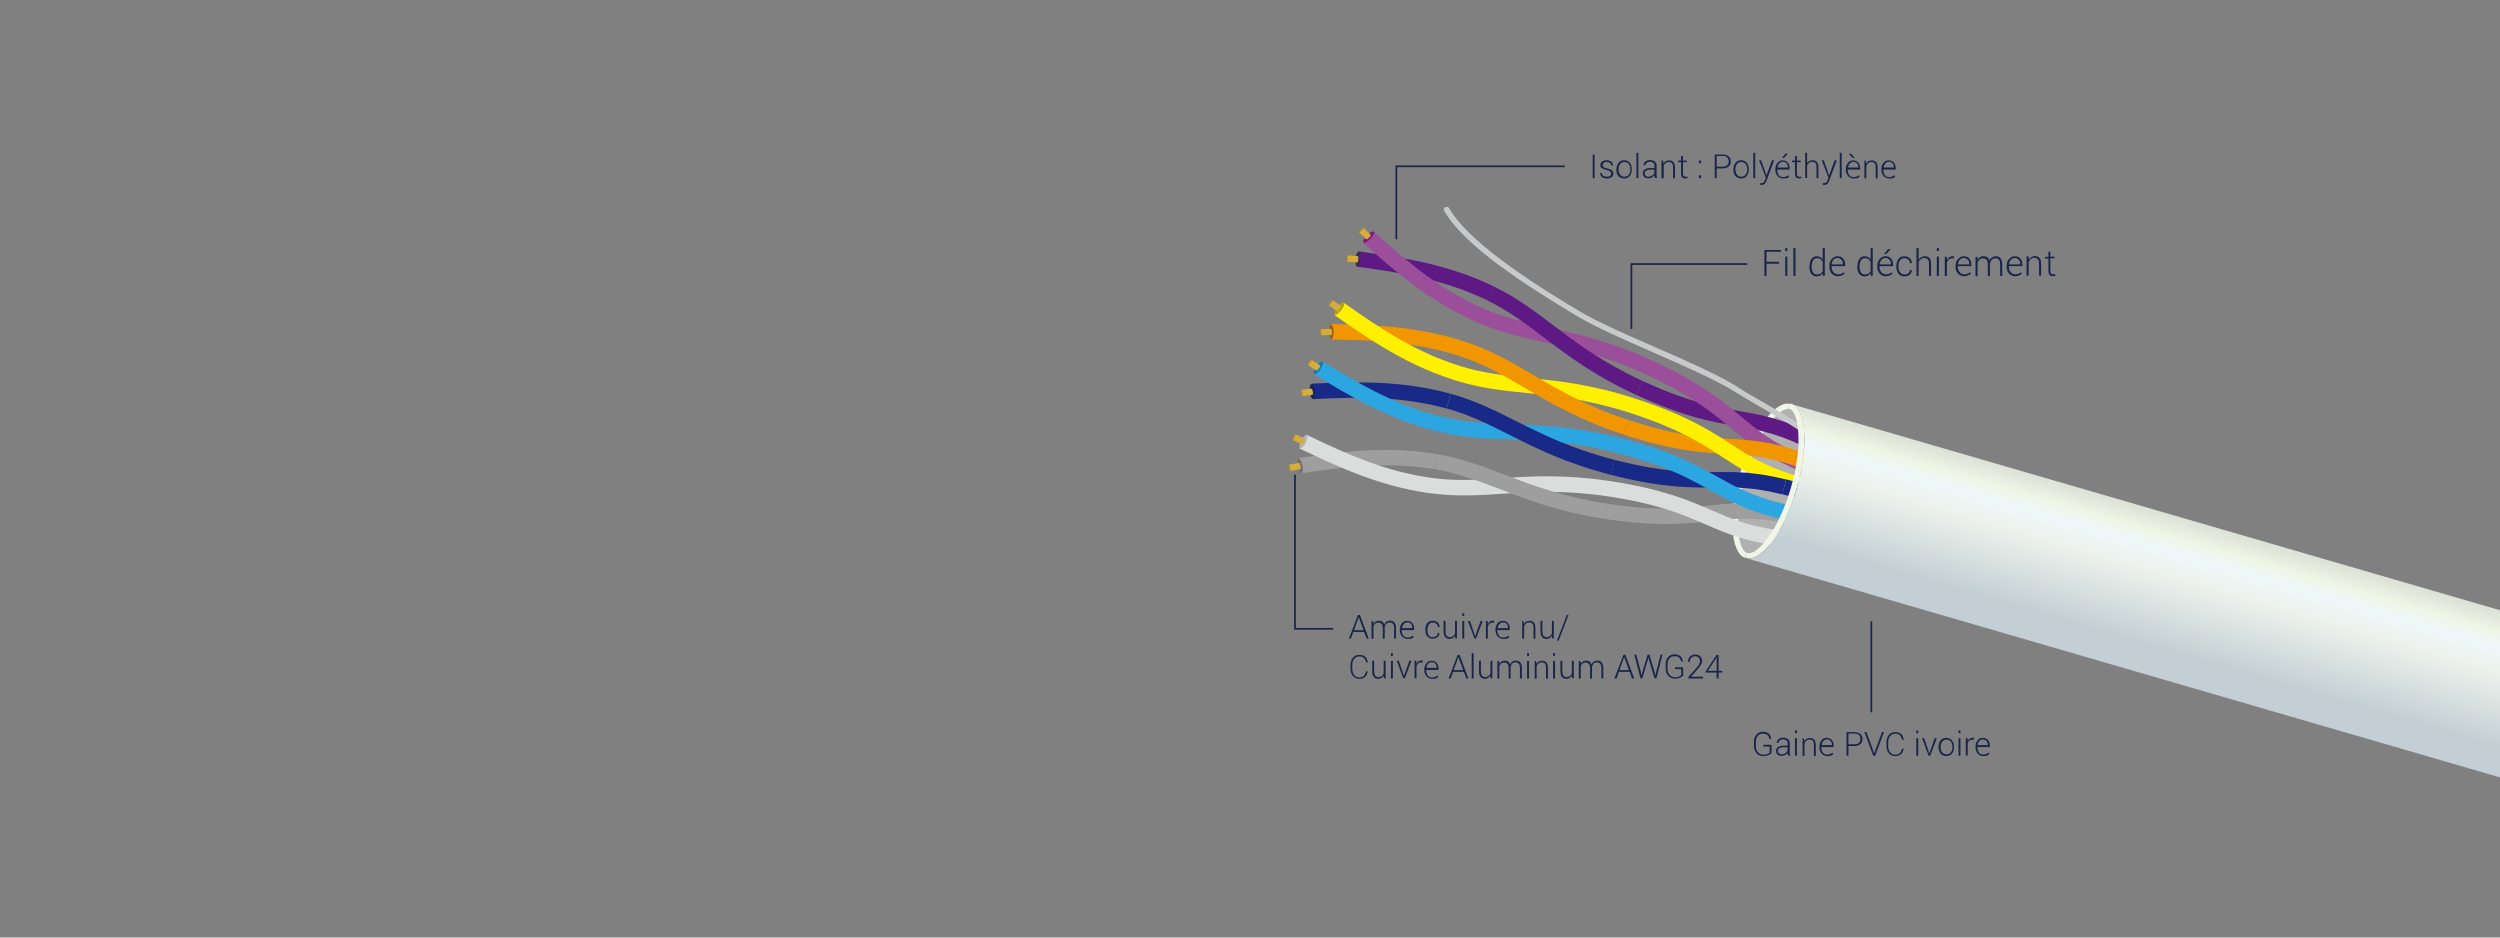 <?xml version="1.0" encoding="utf-8"?>
<!-- Generator: Adobe Illustrator 21.0.0, SVG Export Plug-In . SVG Version: 6.00 Build 0)  -->
<svg version="1.1" id="图层_1" xmlns="http://www.w3.org/2000/svg" xmlns:xlink="http://www.w3.org/1999/xlink" x="0px" y="0px"
	 viewBox="0 0 1440 540" style="enable-background:new 0 0 1440 540;" xml:space="preserve">
<rect x="0" y="0" width="1440" height="540" fill="#808080" stroke="none"/>
<style type="text/css">
	.st0{fill:none;stroke:#18244A;stroke-miterlimit:10;}
	.st1{enable-background:new    ;}
	.st2{fill:#18244A;}
	.st3{fill:#B0B0B1;}
	.st4{fill:#EFF6E6;}
	.st5{fill:#5F1985;}
	.st6{fill:url(#SVGID_1_);}
	.st7{fill:#7B1C75;}
	.st8{fill:#382A54;}
	.st9{fill:#D6AD3C;}
	.st10{fill:#CA9A0C;}
	.st11{fill:#F29600;}
	.st12{fill:#FFF000;}
	.st13{fill:#B0A117;}
	.st14{fill:#976024;}
	.st15{fill:#9E9E9F;}
	.st16{fill:#DBDCDC;}
	.st17{fill:#B4B4B5;}
	.st18{fill:#717071;}
	.st19{fill:#182987;}
	.st20{fill:#2CA6E0;}
	.st21{fill:#137EAB;}
	.st22{fill:#19254A;}
	.st23{fill:#C8C9CA;}
	.st24{fill:url(#SVGID_2_);}
	.st25{fill:none;}
</style>
<title>未标题-1</title>
<line class="st0" x1="1077.9" y1="357.9" x2="1077.9" y2="410.3"/>
<polyline class="st0" points="1006.4,152.1 939.7,152.1 939.7,189.5 "/>
<polyline class="st0" points="767.9,362.2 745.9,362.2 745.9,273.4 "/>
<polyline class="st0" points="901.3,95.8 804.3,95.8 804.3,137.8 "/>
<g class="st1">
	<path class="st2" d="M1020.4,433.7c-0.3,0.4-0.9,0.9-1.7,1.2c-0.8,0.4-1.8,0.6-3,0.6c-1.6,0-2.9-0.5-3.9-1.6
		c-1-1.1-1.5-2.5-1.5-4.2v-2.5c0-1.7,0.5-3.1,1.4-4.1s2.2-1.6,3.7-1.6c1.5,0,2.6,0.4,3.4,1.1c0.8,0.7,1.3,1.7,1.4,2.9l0,0.1h-1
		c-0.2-0.9-0.5-1.6-1.1-2.2c-0.6-0.6-1.5-0.8-2.7-0.8c-1.2,0-2.2,0.4-2.9,1.3c-0.7,0.9-1.1,2-1.1,3.4v2.5c0,1.4,0.4,2.6,1.2,3.5
		s1.8,1.4,3.1,1.4c0.9,0,1.7-0.1,2.3-0.4c0.6-0.3,1.1-0.5,1.3-0.8v-3.5h-3.6v-1h4.7V433.7z"/>
	<path class="st2" d="M1029.9,435.3c-0.1-0.3-0.1-0.6-0.2-0.9s0-0.5,0-0.8c-0.4,0.5-0.9,1-1.5,1.3c-0.6,0.3-1.3,0.5-2.1,0.5
		c-1,0-1.7-0.3-2.3-0.8c-0.5-0.5-0.8-1.2-0.8-2.1c0-0.9,0.4-1.7,1.2-2.2s1.9-0.8,3.3-0.8h2.2v-1.3c0-0.7-0.2-1.3-0.7-1.7
		c-0.5-0.4-1.1-0.6-1.9-0.6c-0.8,0-1.4,0.2-1.9,0.6c-0.5,0.4-0.8,0.9-0.8,1.4l-1,0l0-0.1c0-0.8,0.3-1.4,1-2s1.6-0.9,2.8-0.9
		c1.1,0,2,0.3,2.7,0.9s1,1.4,1,2.4v5c0,0.4,0,0.7,0.1,1c0,0.3,0.1,0.7,0.2,1H1029.9z M1026.2,434.5c0.8,0,1.5-0.2,2.1-0.6
		c0.6-0.4,1.1-0.9,1.3-1.4v-2.1h-2.3c-1,0-1.8,0.2-2.4,0.6c-0.6,0.4-0.9,1-0.9,1.6c0,0.5,0.2,1,0.6,1.3S1025.5,434.5,1026.2,434.5z"
		/>
	<path class="st2" d="M1035,422.3h-1.1v-1.6h1.1V422.3z M1035,435.3h-1.1v-10.1h1.1V435.3z"/>
	<path class="st2" d="M1039.1,425.2l0.1,1.8c0.3-0.6,0.8-1.1,1.3-1.4c0.6-0.3,1.2-0.5,2-0.5c1.1,0,1.9,0.3,2.5,1
		c0.6,0.7,0.9,1.7,0.9,3.1v6.2h-1.1v-6.2c0-1.2-0.2-2-0.6-2.5s-1-0.7-1.8-0.7c-0.8,0-1.4,0.2-1.9,0.6c-0.5,0.4-0.9,1-1.1,1.7v7.1
		h-1.1v-10.1H1039.1z"/>
	<path class="st2" d="M1052.5,435.5c-1.3,0-2.3-0.5-3.2-1.4c-0.8-0.9-1.3-2.1-1.3-3.5V430c0-1.4,0.4-2.6,1.2-3.6
		c0.8-1,1.8-1.4,3-1.4c1.2,0,2.2,0.4,2.9,1.2c0.7,0.8,1.1,1.8,1.1,3.1v1h-7.1v0.3c0,1.1,0.3,2.1,0.9,2.9c0.6,0.8,1.4,1.1,2.4,1.1
		c0.7,0,1.3-0.1,1.8-0.3c0.5-0.2,0.9-0.5,1.3-0.8l0.5,0.8c-0.4,0.4-0.9,0.7-1.4,1C1054,435.4,1053.3,435.5,1052.5,435.5z
		 M1052.4,425.9c-0.8,0-1.5,0.3-2.1,0.9c-0.6,0.6-0.9,1.4-1,2.4l0,0h5.9V429c0-0.9-0.3-1.6-0.8-2.2
		C1054,426.2,1053.3,425.9,1052.4,425.9z"/>
	<path class="st2" d="M1064.7,429.6v5.7h-1.1v-13.6h4.7c1.4,0,2.5,0.4,3.3,1.1c0.8,0.7,1.2,1.7,1.2,2.9c0,1.2-0.4,2.2-1.2,2.9
		c-0.8,0.7-1.9,1.1-3.3,1.1H1064.7z M1064.7,428.7h3.6c1.1,0,2-0.3,2.5-0.9c0.6-0.6,0.8-1.3,0.8-2.2c0-0.9-0.3-1.6-0.8-2.2
		s-1.4-0.9-2.5-0.9h-3.6V428.7z"/>
</g>
<g class="st1">
	<path class="st2" d="M1079.2,433l0.3,0.9h0.1l0.3-0.9l4.1-11.3h1.2l-5.1,13.6h-1.1l-5.1-13.6h1.2L1079.2,433z"/>
</g>
<g class="st1">
	<path class="st2" d="M1096.5,431L1096.5,431c-0.1,1.4-0.6,2.5-1.4,3.3c-0.9,0.8-2,1.2-3.4,1.2c-1.5,0-2.7-0.5-3.7-1.6
		s-1.4-2.5-1.4-4.2v-2.2c0-1.7,0.5-3.1,1.4-4.2c0.9-1.1,2.1-1.6,3.7-1.6c1.4,0,2.6,0.4,3.4,1.1c0.8,0.8,1.3,1.8,1.4,3.2l0,0.1h-1
		c-0.1-1.1-0.5-2-1.2-2.6c-0.6-0.6-1.5-0.9-2.7-0.9c-1.2,0-2.1,0.5-2.9,1.4c-0.7,0.9-1.1,2.1-1.1,3.5v2.2c0,1.5,0.4,2.6,1.1,3.6
		c0.7,0.9,1.7,1.4,2.9,1.4c1.1,0,2-0.3,2.7-0.9c0.6-0.6,1-1.5,1.2-2.6H1096.5z"/>
	<path class="st2" d="M1104.9,422.3h-1.1v-1.6h1.1V422.3z M1104.9,435.3h-1.1v-10.1h1.1V435.3z"/>
</g>
<g class="st1">
	<path class="st2" d="M1110.9,432.8l0.3,1.2h0.1l0.4-1.2l2.7-7.6h1.2l-3.8,10.1h-0.9l-3.8-10.1h1.2L1110.9,432.8z"/>
</g>
<g class="st1">
	<path class="st2" d="M1116.6,430.1c0-1.5,0.4-2.7,1.2-3.7c0.8-1,1.9-1.4,3.2-1.4c1.4,0,2.4,0.5,3.3,1.4c0.8,1,1.2,2.2,1.2,3.7v0.3
		c0,1.5-0.4,2.7-1.2,3.7c-0.8,1-1.9,1.4-3.2,1.4c-1.4,0-2.4-0.5-3.3-1.4c-0.8-0.9-1.2-2.2-1.2-3.7V430.1z M1117.8,430.4
		c0,1.2,0.3,2.2,0.9,2.9c0.6,0.8,1.4,1.2,2.5,1.2c1,0,1.9-0.4,2.5-1.2c0.6-0.8,0.9-1.8,0.9-2.9v-0.3c0-1.2-0.3-2.1-0.9-2.9
		c-0.6-0.8-1.4-1.2-2.5-1.2c-1,0-1.9,0.4-2.5,1.2c-0.6,0.8-0.9,1.8-0.9,2.9V430.4z"/>
	<path class="st2" d="M1129.2,422.3h-1.1v-1.6h1.1V422.3z M1129.2,435.3h-1.1v-10.1h1.1V435.3z"/>
</g>
<g class="st1">
	<path class="st2" d="M1136.9,426.1l-0.8-0.1c-0.7,0-1.3,0.2-1.7,0.6c-0.5,0.4-0.8,0.9-1,1.6v7h-1.1v-10.1h1l0.1,1.7v0.1
		c0.3-0.6,0.7-1.1,1.2-1.5c0.5-0.3,1.1-0.5,1.8-0.5c0.1,0,0.3,0,0.4,0c0.1,0,0.2,0,0.3,0.1L1136.9,426.1z"/>
</g>
<g class="st1">
	<path class="st2" d="M1142.4,435.5c-1.3,0-2.3-0.5-3.2-1.4c-0.8-0.9-1.3-2.1-1.3-3.5V430c0-1.4,0.4-2.6,1.2-3.6
		c0.8-1,1.8-1.4,3-1.4c1.2,0,2.2,0.4,2.9,1.2c0.7,0.8,1.1,1.8,1.1,3.1v1h-7.1v0.3c0,1.1,0.3,2.1,0.9,2.9c0.6,0.8,1.4,1.1,2.4,1.1
		c0.7,0,1.3-0.1,1.8-0.3c0.5-0.2,0.9-0.5,1.3-0.8l0.5,0.8c-0.4,0.4-0.9,0.7-1.4,1C1143.9,435.4,1143.2,435.5,1142.4,435.5z
		 M1142.2,425.9c-0.8,0-1.5,0.3-2.1,0.9c-0.6,0.6-0.9,1.4-1,2.4l0,0h5.9V429c0-0.9-0.3-1.6-0.8-2.2S1143.1,425.9,1142.2,425.9z"/>
</g>
<g class="st1">
	<path class="st2" d="M785.7,364h-6.2l-1.4,3.8H777l5.2-13.6h1.1l5.1,13.6h-1.2L785.7,364z M779.9,363h5.5l-2.7-7.4h-0.1L779.9,363z
		"/>
	<path class="st2" d="M791,357.7l0.1,1.7c0.3-0.6,0.8-1,1.3-1.4c0.5-0.3,1.2-0.5,1.9-0.5c0.8,0,1.4,0.2,1.9,0.6
		c0.5,0.4,0.9,0.9,1.1,1.7c0.3-0.7,0.7-1.3,1.3-1.7c0.6-0.4,1.2-0.6,2.1-0.6c1.1,0,1.9,0.4,2.5,1.1c0.6,0.7,0.9,1.8,0.9,3.3v5.9H803
		v-5.9c0-1.2-0.2-2.1-0.7-2.6c-0.4-0.5-1.1-0.8-1.8-0.8c-0.9,0-1.5,0.3-2,0.8c-0.5,0.5-0.8,1.2-0.9,2.1c0,0,0,0.1,0,0.2
		c0,0.1,0,0.1,0,0.2v6.1h-1.1v-5.9c0-1.2-0.2-2.1-0.7-2.6s-1.1-0.8-1.8-0.8c-0.8,0-1.4,0.2-1.9,0.6s-0.8,0.9-1,1.6v7.1H790v-10.1
		H791z"/>
	<path class="st2" d="M810.8,368c-1.3,0-2.3-0.5-3.2-1.4c-0.8-0.9-1.3-2.1-1.3-3.5v-0.5c0-1.4,0.4-2.6,1.2-3.6c0.8-1,1.8-1.4,3-1.4
		c1.2,0,2.2,0.4,2.9,1.2c0.7,0.8,1.1,1.8,1.1,3.1v1h-7.1v0.3c0,1.1,0.3,2.1,0.9,2.9c0.6,0.8,1.4,1.1,2.4,1.1c0.7,0,1.3-0.1,1.8-0.3
		c0.5-0.2,0.9-0.5,1.3-0.8l0.5,0.8c-0.4,0.4-0.9,0.7-1.4,1C812.3,367.9,811.6,368,810.8,368z M810.7,358.5c-0.8,0-1.5,0.3-2.1,0.9
		c-0.6,0.6-0.9,1.4-1,2.4l0,0h5.9v-0.3c0-0.9-0.3-1.6-0.8-2.2S811.6,358.5,810.7,358.5z"/>
	<path class="st2" d="M825.3,367c0.7,0,1.4-0.2,2-0.6c0.6-0.4,0.8-1,0.8-1.8h1l0,0.1c0,0.9-0.3,1.7-1.1,2.3s-1.7,0.9-2.7,0.9
		c-1.4,0-2.4-0.5-3.2-1.4c-0.8-0.9-1.1-2.2-1.1-3.6v-0.4c0-1.5,0.4-2.7,1.1-3.6c0.8-0.9,1.8-1.4,3.2-1.4c1.1,0,2,0.3,2.8,1
		c0.7,0.7,1.1,1.5,1.1,2.6l0,0.1h-1c0-0.8-0.3-1.5-0.8-1.9c-0.5-0.5-1.2-0.7-2-0.7c-1.1,0-1.9,0.4-2.4,1.2c-0.5,0.8-0.8,1.7-0.8,2.9
		v0.4c0,1.2,0.3,2.2,0.8,2.9C823.4,366.7,824.2,367,825.3,367z"/>
	<path class="st2" d="M838.1,366.1c-0.3,0.6-0.8,1-1.3,1.4c-0.5,0.3-1.2,0.5-1.9,0.5c-1.1,0-1.9-0.4-2.5-1.1
		c-0.6-0.7-0.9-1.8-0.9-3.4v-5.9h1.1v5.9c0,1.2,0.2,2.1,0.6,2.7c0.4,0.5,1,0.8,1.8,0.8c0.8,0,1.5-0.2,2-0.6c0.5-0.4,0.9-0.9,1.1-1.6
		v-7.2h1.1v10.1h-1L838.1,366.1z"/>
	<path class="st2" d="M843.4,354.8h-1.1v-1.6h1.1V354.8z M843.4,367.8h-1.1v-10.1h1.1V367.8z"/>
	<path class="st2" d="M849.3,365.3l0.3,1.2h0.1l0.4-1.2l2.7-7.6h1.2l-3.8,10.1h-0.9l-3.8-10.1h1.2L849.3,365.3z"/>
</g>
<g class="st1">
	<path class="st2" d="M860.5,358.7l-0.8-0.1c-0.7,0-1.3,0.2-1.7,0.6c-0.5,0.4-0.8,0.9-1,1.6v7h-1.1v-10.1h1l0.1,1.7v0.1
		c0.3-0.6,0.7-1.1,1.2-1.5c0.5-0.3,1.1-0.5,1.8-0.5c0.1,0,0.3,0,0.4,0s0.2,0,0.3,0.1L860.5,358.7z"/>
</g>
<g class="st1">
	<path class="st2" d="M865.9,368c-1.3,0-2.3-0.5-3.2-1.4c-0.8-0.9-1.3-2.1-1.3-3.5v-0.5c0-1.4,0.4-2.6,1.2-3.6c0.8-1,1.8-1.4,3-1.4
		c1.2,0,2.2,0.4,2.9,1.2c0.7,0.8,1.1,1.8,1.1,3.1v1h-7.1v0.3c0,1.1,0.3,2.1,0.9,2.9c0.6,0.8,1.4,1.1,2.4,1.1c0.7,0,1.3-0.1,1.8-0.3
		c0.5-0.2,0.9-0.5,1.3-0.8l0.5,0.8c-0.4,0.4-0.9,0.7-1.4,1C867.4,367.9,866.7,368,865.9,368z M865.8,358.5c-0.8,0-1.5,0.3-2.1,0.9
		c-0.6,0.6-0.9,1.4-1,2.4l0,0h5.9v-0.3c0-0.9-0.3-1.6-0.8-2.2C867.4,358.8,866.7,358.5,865.8,358.5z"/>
	<path class="st2" d="M877.6,357.7l0.1,1.8c0.3-0.6,0.8-1.1,1.3-1.4c0.6-0.3,1.2-0.5,2-0.5c1.1,0,1.9,0.3,2.5,1
		c0.6,0.7,0.9,1.7,0.9,3.1v6.2h-1.1v-6.2c0-1.2-0.2-2-0.6-2.5c-0.4-0.5-1-0.7-1.8-0.7c-0.8,0-1.4,0.2-1.9,0.6
		c-0.5,0.4-0.9,1-1.1,1.7v7.1h-1.1v-10.1H877.6z"/>
	<path class="st2" d="M893.9,366.1c-0.3,0.6-0.8,1-1.3,1.4c-0.5,0.3-1.2,0.5-1.9,0.5c-1.1,0-1.9-0.4-2.5-1.1
		c-0.6-0.7-0.9-1.8-0.9-3.4v-5.9h1.1v5.9c0,1.2,0.2,2.1,0.6,2.7c0.4,0.5,1,0.8,1.8,0.8c0.8,0,1.5-0.2,2-0.6c0.5-0.4,0.9-0.9,1.1-1.6
		v-7.2h1.1v10.1h-1L893.9,366.1z"/>
	<path class="st2" d="M897.8,369h-1l5.7-14.8h1L897.8,369z"/>
</g>
<g class="st1">
	<path class="st2" d="M787.8,386.5L787.8,386.5c-0.1,1.4-0.6,2.5-1.4,3.3c-0.9,0.8-2,1.2-3.4,1.2c-1.5,0-2.7-0.5-3.7-1.6
		c-0.9-1.1-1.4-2.5-1.4-4.2v-2.2c0-1.7,0.5-3.1,1.4-4.2c0.9-1.1,2.1-1.6,3.7-1.6c1.4,0,2.6,0.4,3.4,1.1s1.3,1.8,1.4,3.2l0,0.1h-1
		c-0.1-1.1-0.5-2-1.2-2.6c-0.6-0.6-1.5-0.9-2.7-0.9c-1.2,0-2.1,0.5-2.9,1.4c-0.7,0.9-1.1,2.1-1.1,3.5v2.2c0,1.5,0.4,2.6,1.1,3.6
		c0.7,0.9,1.7,1.4,2.9,1.4c1.1,0,2-0.3,2.7-0.9c0.6-0.6,1-1.5,1.2-2.6H787.8z"/>
	<path class="st2" d="M797,389.1c-0.3,0.6-0.8,1-1.3,1.4c-0.5,0.3-1.2,0.5-1.9,0.5c-1.1,0-1.9-0.4-2.5-1.1c-0.6-0.7-0.9-1.8-0.9-3.4
		v-5.9h1.1v5.9c0,1.2,0.2,2.1,0.6,2.7c0.4,0.5,1,0.8,1.8,0.8c0.8,0,1.5-0.2,2-0.6c0.5-0.4,0.9-0.9,1.1-1.6v-7.2h1.1v10.1h-1
		L797,389.1z"/>
	<path class="st2" d="M802.3,377.8h-1.1v-1.6h1.1V377.8z M802.3,390.8h-1.1v-10.1h1.1V390.8z"/>
	<path class="st2" d="M808.3,388.2l0.3,1.2h0.1l0.4-1.2l2.7-7.6h1.2l-3.8,10.1h-0.9l-3.8-10.1h1.2L808.3,388.2z"/>
</g>
<g class="st1">
	<path class="st2" d="M819.4,381.6l-0.8-0.1c-0.7,0-1.3,0.2-1.7,0.6c-0.5,0.4-0.8,0.9-1,1.6v7h-1.1v-10.1h1l0.1,1.7v0.1
		c0.3-0.6,0.7-1.1,1.2-1.5s1.1-0.5,1.8-0.5c0.1,0,0.3,0,0.4,0s0.2,0,0.3,0.1L819.4,381.6z"/>
</g>
<g class="st1">
	<path class="st2" d="M824.9,391c-1.3,0-2.3-0.5-3.2-1.4c-0.8-0.9-1.3-2.1-1.3-3.5v-0.5c0-1.4,0.4-2.6,1.2-3.6c0.8-1,1.8-1.4,3-1.4
		c1.2,0,2.2,0.4,2.9,1.2c0.7,0.8,1.1,1.8,1.1,3.1v1h-7.1v0.3c0,1.1,0.3,2.1,0.9,2.9c0.6,0.8,1.4,1.1,2.4,1.1c0.7,0,1.3-0.1,1.8-0.3
		c0.5-0.2,0.9-0.5,1.3-0.8l0.5,0.8c-0.4,0.4-0.9,0.7-1.4,1C826.4,390.8,825.7,391,824.9,391z M824.7,381.4c-0.8,0-1.5,0.3-2.1,0.9
		c-0.6,0.6-0.9,1.4-1,2.4l0,0h5.9v-0.3c0-0.9-0.3-1.6-0.8-2.2S825.6,381.4,824.7,381.4z"/>
	<path class="st2" d="M843.2,387H837l-1.4,3.8h-1.2l5.2-13.6h1.1l5.1,13.6h-1.2L843.2,387z M837.3,386h5.5l-2.7-7.4h-0.1L837.3,386z
		"/>
	<path class="st2" d="M848.8,390.8h-1.1v-14.6h1.1V390.8z"/>
	<path class="st2" d="M858.5,389.1c-0.3,0.6-0.8,1-1.3,1.4c-0.5,0.3-1.2,0.5-1.9,0.5c-1.1,0-1.9-0.4-2.5-1.1
		c-0.6-0.7-0.9-1.8-0.9-3.4v-5.9h1.1v5.9c0,1.2,0.2,2.1,0.6,2.7c0.4,0.5,1,0.8,1.8,0.8c0.8,0,1.5-0.2,2-0.6c0.5-0.4,0.9-0.9,1.1-1.6
		v-7.2h1.1v10.1h-1L858.5,389.1z"/>
	<path class="st2" d="M863.5,380.7l0.1,1.7c0.3-0.6,0.8-1,1.3-1.4c0.5-0.3,1.2-0.5,1.9-0.5c0.8,0,1.4,0.2,1.9,0.6
		c0.5,0.4,0.9,0.9,1.1,1.7c0.3-0.7,0.7-1.3,1.3-1.7c0.6-0.4,1.2-0.6,2.1-0.6c1.1,0,1.9,0.4,2.5,1.1c0.6,0.7,0.9,1.8,0.9,3.3v5.9
		h-1.1v-5.9c0-1.2-0.2-2.1-0.7-2.6c-0.4-0.5-1.1-0.8-1.8-0.8c-0.9,0-1.5,0.3-2,0.8c-0.5,0.5-0.8,1.2-0.9,2.1c0,0,0,0.1,0,0.2
		s0,0.1,0,0.2v6.1H869v-5.9c0-1.2-0.2-2.1-0.7-2.6s-1.1-0.8-1.8-0.8c-0.8,0-1.4,0.2-1.9,0.6c-0.5,0.4-0.8,0.9-1,1.6v7.1h-1.1v-10.1
		H863.5z"/>
	<path class="st2" d="M880.7,377.8h-1.1v-1.6h1.1V377.8z M880.7,390.8h-1.1v-10.1h1.1V390.8z"/>
	<path class="st2" d="M884.8,380.7l0.1,1.8c0.3-0.6,0.8-1.1,1.3-1.4c0.6-0.3,1.2-0.5,2-0.5c1.1,0,1.9,0.3,2.5,1
		c0.6,0.7,0.9,1.7,0.9,3.1v6.2h-1.1v-6.2c0-1.2-0.2-2-0.6-2.5c-0.4-0.5-1-0.7-1.8-0.7c-0.8,0-1.4,0.2-1.9,0.6
		c-0.5,0.4-0.9,1-1.1,1.7v7.1h-1.1v-10.1H884.8z"/>
	<path class="st2" d="M895.7,377.8h-1.1v-1.6h1.1V377.8z M895.7,390.8h-1.1v-10.1h1.1V390.8z"/>
	<path class="st2" d="M905.4,389.1c-0.3,0.6-0.8,1-1.3,1.4c-0.5,0.3-1.2,0.5-1.9,0.5c-1.1,0-1.9-0.4-2.5-1.1
		c-0.6-0.7-0.9-1.8-0.9-3.4v-5.9h1.1v5.9c0,1.2,0.2,2.1,0.6,2.7c0.4,0.5,1,0.8,1.8,0.8c0.8,0,1.5-0.2,2-0.6c0.5-0.4,0.9-0.9,1.1-1.6
		v-7.2h1.1v10.1h-1L905.4,389.1z"/>
	<path class="st2" d="M910.4,380.7l0.1,1.7c0.3-0.6,0.8-1,1.3-1.4c0.5-0.3,1.2-0.5,1.9-0.5c0.8,0,1.4,0.2,1.9,0.6
		c0.5,0.4,0.9,0.9,1.1,1.7c0.3-0.7,0.7-1.3,1.3-1.7c0.6-0.4,1.2-0.6,2.1-0.6c1.1,0,1.9,0.4,2.5,1.1c0.6,0.7,0.9,1.8,0.9,3.3v5.9
		h-1.1v-5.9c0-1.2-0.2-2.1-0.7-2.6c-0.4-0.5-1.1-0.8-1.8-0.8c-0.9,0-1.5,0.3-2,0.8c-0.5,0.5-0.8,1.2-0.9,2.1c0,0,0,0.1,0,0.2
		s0,0.1,0,0.2v6.1h-1.1v-5.9c0-1.2-0.2-2.1-0.7-2.6s-1.1-0.8-1.8-0.8c-0.8,0-1.4,0.2-1.9,0.6c-0.5,0.4-0.8,0.9-1,1.6v7.1h-1.1v-10.1
		H910.4z"/>
</g>
<g class="st1">
	<path class="st2" d="M938.7,387h-6.2l-1.4,3.8h-1.2l5.2-13.6h1.1l5.1,13.6h-1.2L938.7,387z M932.8,386h5.5l-2.7-7.4h-0.1L932.8,386
		z"/>
</g>
<g class="st1">
	<path class="st2" d="M945.1,386.9l0.4,2.1l0.1,0l0.5-2.1l2.9-9.8h1.1l2.9,9.8l0.5,2.1l0.1,0l0.4-2.1l2.5-9.8h1.1l-3.5,13.6h-1.1
		l-3.1-10.4l-0.4-1.4h-0.1l-0.3,1.4l-3.1,10.4h-1.1l-3.5-13.6h1.1L945.1,386.9z"/>
	<path class="st2" d="M969.5,389.1c-0.3,0.4-0.9,0.9-1.7,1.2c-0.8,0.4-1.8,0.6-3,0.6c-1.6,0-2.9-0.5-3.9-1.6s-1.5-2.5-1.5-4.2v-2.5
		c0-1.7,0.5-3.1,1.4-4.1c1-1.1,2.2-1.6,3.7-1.6c1.5,0,2.6,0.4,3.4,1.1c0.8,0.7,1.3,1.7,1.4,2.9l0,0.1h-1c-0.2-0.9-0.5-1.6-1.1-2.2
		c-0.6-0.6-1.5-0.8-2.7-0.8c-1.2,0-2.2,0.4-2.9,1.3c-0.7,0.9-1.1,2-1.1,3.4v2.5c0,1.4,0.4,2.6,1.2,3.5s1.8,1.4,3.1,1.4
		c0.9,0,1.7-0.1,2.3-0.4c0.6-0.3,1.1-0.5,1.3-0.8v-3.5h-3.6v-1h4.7V389.1z"/>
	<path class="st2" d="M980.9,390.8h-8.4v-0.9l4.5-5c0.8-0.9,1.4-1.7,1.7-2.3s0.5-1.2,0.5-1.8c0-0.8-0.2-1.5-0.7-2
		c-0.5-0.5-1.2-0.8-2-0.8c-1,0-1.8,0.3-2.4,0.9c-0.5,0.6-0.8,1.3-0.8,2.3h-1l0-0.1c0-1.1,0.3-2.1,1.1-2.9c0.8-0.8,1.8-1.2,3.1-1.2
		c1.2,0,2.1,0.3,2.8,1c0.7,0.7,1.1,1.6,1.1,2.7c0,0.7-0.2,1.5-0.7,2.3c-0.5,0.8-1.1,1.6-2,2.6l-3.7,4.2l0,0h7V390.8z"/>
	<path class="st2" d="M989.9,386.4h2.1v1h-2.1v3.4h-1.1v-3.4h-6.4v-0.6l6.3-9.5h1.2V386.4z M983.7,386.4h5.1v-7.8l-0.1,0l-0.5,1
		L983.7,386.4z"/>
</g>
<g class="st1">
	<path class="st2" d="M1024.8,151.9h-7.3v7h-1.2V144h9.5v1h-8.3v5.8h7.3V151.9z"/>
	<path class="st2" d="M1029.5,144.6h-1.2v-1.7h1.2V144.6z M1029.5,158.9h-1.2v-11.1h1.2V158.9z"/>
	<path class="st2" d="M1034.2,158.9h-1.2v-16h1.2V158.9z"/>
	<path class="st2" d="M1042.3,153.4c0-1.8,0.4-3.2,1.1-4.2c0.7-1.1,1.8-1.6,3.1-1.6c0.8,0,1.4,0.2,2,0.5s1,0.8,1.4,1.4v-6.6h1.2v16
		h-1.1l-0.1-1.6c-0.4,0.6-0.8,1-1.4,1.4c-0.6,0.3-1.3,0.5-2.1,0.5c-1.3,0-2.4-0.5-3.1-1.5c-0.7-1-1.1-2.3-1.1-4V153.4z
		 M1043.5,153.7c0,1.3,0.3,2.4,0.8,3.2c0.5,0.8,1.3,1.2,2.4,1.2c0.8,0,1.5-0.2,2-0.5c0.5-0.4,0.9-0.9,1.2-1.5v-5.2
		c-0.3-0.6-0.7-1.2-1.2-1.6s-1.2-0.6-2-0.6c-1.1,0-1.9,0.4-2.4,1.3c-0.5,0.9-0.8,2-0.8,3.5V153.7z"/>
	<path class="st2" d="M1058.6,159.1c-1.4,0-2.5-0.5-3.5-1.5c-0.9-1-1.4-2.3-1.4-3.9v-0.6c0-1.6,0.5-2.9,1.4-3.9c0.9-1,2-1.6,3.3-1.6
		c1.4,0,2.4,0.4,3.2,1.3s1.2,2,1.2,3.4v1h-7.8v0.3c0,1.2,0.3,2.3,1,3.1s1.5,1.3,2.6,1.3c0.8,0,1.4-0.1,2-0.3s1-0.5,1.4-0.9l0.5,0.8
		c-0.4,0.4-0.9,0.8-1.6,1C1060.2,159,1059.5,159.1,1058.6,159.1z M1058.4,148.6c-0.9,0-1.7,0.3-2.3,1c-0.6,0.7-1,1.6-1.1,2.6l0,0.1
		h6.5V152c0-1-0.3-1.8-0.9-2.4S1059.4,148.6,1058.4,148.6z"/>
	<path class="st2" d="M1069.9,153.4c0-1.8,0.4-3.2,1.1-4.2c0.7-1.1,1.8-1.6,3.1-1.6c0.8,0,1.4,0.2,2,0.5s1,0.8,1.4,1.4v-6.6h1.2v16
		h-1.1l-0.1-1.6c-0.4,0.6-0.8,1-1.4,1.4c-0.6,0.3-1.3,0.5-2.1,0.5c-1.3,0-2.4-0.5-3.1-1.5c-0.7-1-1.1-2.3-1.1-4V153.4z
		 M1071.1,153.7c0,1.3,0.3,2.4,0.8,3.2c0.5,0.8,1.3,1.2,2.4,1.2c0.8,0,1.5-0.2,2-0.5c0.5-0.4,0.9-0.9,1.2-1.5v-5.2
		c-0.3-0.6-0.7-1.2-1.2-1.6s-1.2-0.6-2-0.6c-1.1,0-1.9,0.4-2.4,1.3c-0.5,0.9-0.8,2-0.8,3.5V153.7z"/>
	<path class="st2" d="M1086.2,159.1c-1.4,0-2.5-0.5-3.5-1.5c-0.9-1-1.4-2.3-1.4-3.9v-0.6c0-1.6,0.5-2.9,1.4-3.9c0.9-1,2-1.6,3.3-1.6
		c1.4,0,2.4,0.4,3.2,1.3s1.2,2,1.2,3.4v1h-7.8v0.3c0,1.2,0.3,2.3,1,3.1s1.5,1.3,2.6,1.3c0.8,0,1.4-0.1,2-0.3s1-0.5,1.4-0.9l0.5,0.8
		c-0.4,0.4-0.9,0.8-1.6,1C1087.9,159,1087.1,159.1,1086.2,159.1z M1086.1,148.6c-0.9,0-1.7,0.3-2.3,1c-0.6,0.7-1,1.6-1.1,2.6l0,0.1
		h6.5V152c0-1-0.3-1.8-0.9-2.4S1087,148.6,1086.1,148.6z M1087.5,143.5h1.5l0,0.1l-2.6,2.7h-1.1L1087.5,143.5z"/>
	<path class="st2" d="M1097,158.1c0.8,0,1.5-0.2,2.2-0.7s0.9-1.1,0.9-1.9h1.1l0,0.1c0,1-0.4,1.9-1.2,2.6s-1.8,1-3,1
		c-1.5,0-2.7-0.5-3.5-1.6c-0.8-1-1.2-2.4-1.2-4v-0.4c0-1.6,0.4-2.9,1.2-4s2-1.6,3.5-1.6c1.2,0,2.2,0.4,3,1.1
		c0.8,0.7,1.2,1.7,1.2,2.8l0,0.1h-1.1c0-0.9-0.3-1.6-0.9-2.1c-0.6-0.5-1.3-0.8-2.2-0.8c-1.2,0-2.1,0.4-2.6,1.3
		c-0.6,0.8-0.9,1.9-0.9,3.2v0.4c0,1.3,0.3,2.4,0.9,3.2S1095.8,158.1,1097,158.1z"/>
	<path class="st2" d="M1105,149.7c0.4-0.7,0.9-1.2,1.5-1.5s1.3-0.6,2.2-0.6c1.2,0,2.1,0.4,2.7,1.1c0.6,0.7,0.9,1.8,0.9,3.4v6.8h-1.2
		V152c0-1.2-0.2-2.1-0.7-2.6c-0.5-0.5-1.1-0.8-2-0.8c-0.8,0-1.5,0.2-2.1,0.7c-0.6,0.4-1,1-1.2,1.8v7.8h-1.2v-16h1.2V149.7z"/>
	<path class="st2" d="M1116.8,144.6h-1.2v-1.7h1.2V144.6z M1116.8,158.9h-1.2v-11.1h1.2V158.9z"/>
</g>
<g class="st1">
	<path class="st2" d="M1125.3,148.9l-0.9-0.1c-0.8,0-1.4,0.2-1.9,0.7c-0.5,0.4-0.8,1-1.1,1.8v7.7h-1.2v-11.1h1.1l0.2,1.8v0.1
		c0.3-0.7,0.8-1.2,1.3-1.6s1.2-0.6,1.9-0.6c0.2,0,0.3,0,0.5,0c0.1,0,0.3,0,0.4,0.1L1125.3,148.9z"/>
</g>
<g class="st1">
	<path class="st2" d="M1131.3,159.1c-1.4,0-2.5-0.5-3.5-1.5c-0.9-1-1.4-2.3-1.4-3.9v-0.6c0-1.6,0.5-2.9,1.4-3.9c0.9-1,2-1.6,3.3-1.6
		c1.4,0,2.4,0.4,3.2,1.3s1.2,2,1.2,3.4v1h-7.8v0.3c0,1.2,0.3,2.3,1,3.1s1.5,1.3,2.6,1.3c0.8,0,1.4-0.1,2-0.3s1-0.5,1.4-0.9l0.5,0.8
		c-0.4,0.4-0.9,0.8-1.6,1C1133,159,1132.2,159.1,1131.3,159.1z M1131.2,148.6c-0.9,0-1.7,0.3-2.3,1c-0.6,0.7-1,1.6-1.1,2.6l0,0.1
		h6.5V152c0-1-0.3-1.8-0.9-2.4S1132.1,148.6,1131.2,148.6z"/>
	<path class="st2" d="M1139,147.8l0.1,1.8c0.4-0.6,0.8-1.2,1.4-1.5c0.6-0.4,1.3-0.5,2.1-0.5c0.8,0,1.6,0.2,2.1,0.6
		c0.6,0.4,1,1,1.2,1.9c0.3-0.8,0.8-1.4,1.4-1.8c0.6-0.4,1.4-0.7,2.3-0.7c1.2,0,2.1,0.4,2.7,1.2c0.6,0.8,1,2,1,3.7v6.5h-1.2v-6.5
		c0-1.4-0.2-2.3-0.7-2.9c-0.5-0.6-1.2-0.8-2-0.8c-1,0-1.7,0.3-2.2,0.9c-0.5,0.6-0.8,1.4-1,2.3c0,0,0,0.1,0,0.2c0,0.1,0,0.2,0,0.2
		v6.7h-1.2v-6.5c0-1.3-0.2-2.3-0.7-2.9c-0.5-0.6-1.2-0.9-2-0.9c-0.9,0-1.6,0.2-2.1,0.7c-0.5,0.4-0.9,1-1.1,1.8v7.8h-1.2v-11.1H1139z
		"/>
	<path class="st2" d="M1160.7,159.1c-1.4,0-2.5-0.5-3.5-1.5c-0.9-1-1.4-2.3-1.4-3.9v-0.6c0-1.6,0.5-2.9,1.4-3.9c0.9-1,2-1.6,3.3-1.6
		c1.4,0,2.4,0.4,3.2,1.3s1.2,2,1.2,3.4v1h-7.8v0.3c0,1.2,0.3,2.3,1,3.1s1.5,1.3,2.6,1.3c0.8,0,1.4-0.1,2-0.3s1-0.5,1.4-0.9l0.5,0.8
		c-0.4,0.4-0.9,0.8-1.6,1C1162.4,159,1161.6,159.1,1160.7,159.1z M1160.6,148.6c-0.9,0-1.7,0.3-2.3,1c-0.6,0.7-1,1.6-1.1,2.6l0,0.1
		h6.5V152c0-1-0.3-1.8-0.9-2.4S1161.6,148.6,1160.6,148.6z"/>
	<path class="st2" d="M1168.5,147.8l0.1,1.9c0.4-0.7,0.8-1.2,1.4-1.6c0.6-0.4,1.3-0.6,2.1-0.6c1.2,0,2.1,0.4,2.7,1.1
		c0.6,0.7,0.9,1.9,0.9,3.4v6.8h-1.2v-6.8c0-1.3-0.2-2.2-0.7-2.7c-0.5-0.5-1.2-0.8-2-0.8c-0.9,0-1.6,0.2-2.1,0.7
		c-0.5,0.5-0.9,1.1-1.2,1.8v7.8h-1.2v-11.1H1168.5z"/>
	<path class="st2" d="M1181,145v2.8h2.4v1h-2.4v7.2c0,0.7,0.1,1.2,0.4,1.5c0.3,0.3,0.6,0.5,1.1,0.5c0.2,0,0.4,0,0.6,0
		c0.2,0,0.4,0,0.7-0.1l0.2,0.9c-0.2,0.1-0.5,0.2-0.7,0.2s-0.6,0.1-0.9,0.1c-0.8,0-1.4-0.2-1.8-0.7c-0.4-0.5-0.7-1.3-0.7-2.3v-7.2
		h-1.9v-1h1.9V145H1181z"/>
</g>
<g class="st1">
	<path class="st2" d="M918.5,102.6h-1.1V89h1.1V102.6z"/>
	<path class="st2" d="M928.1,100c0-0.5-0.2-0.9-0.6-1.2c-0.4-0.4-1.1-0.6-2.1-0.9c-1.2-0.3-2.1-0.6-2.7-1s-0.9-1-0.9-1.8
		c0-0.8,0.3-1.4,1-2c0.7-0.5,1.5-0.8,2.6-0.8c1.1,0,2,0.3,2.7,0.8c0.7,0.6,1,1.3,1,2.1l0,0.1h-1c0-0.6-0.2-1-0.7-1.4
		c-0.5-0.4-1.1-0.6-1.9-0.6c-0.8,0-1.4,0.2-1.8,0.5c-0.4,0.3-0.6,0.8-0.6,1.2c0,0.5,0.2,0.8,0.5,1.2s1.1,0.6,2.1,0.8
		c1.2,0.3,2.1,0.6,2.7,1.1s0.9,1.1,0.9,1.9c0,0.8-0.3,1.5-1,2s-1.6,0.8-2.7,0.8c-1.2,0-2.2-0.3-2.9-0.9c-0.7-0.6-1-1.3-1-2.1l0-0.1
		h1c0,0.7,0.3,1.3,0.9,1.6c0.6,0.3,1.2,0.5,1.9,0.5c0.8,0,1.4-0.2,1.9-0.5C927.8,100.9,928.1,100.5,928.1,100z"/>
	<path class="st2" d="M931.1,97.4c0-1.5,0.4-2.7,1.2-3.7c0.8-1,1.9-1.4,3.2-1.4c1.4,0,2.4,0.5,3.2,1.4c0.8,1,1.2,2.2,1.2,3.7v0.3
		c0,1.5-0.4,2.7-1.2,3.7c-0.8,1-1.9,1.4-3.2,1.4c-1.4,0-2.4-0.5-3.3-1.4c-0.8-0.9-1.2-2.2-1.2-3.7V97.4z M932.3,97.7
		c0,1.2,0.3,2.2,0.9,2.9c0.6,0.8,1.4,1.2,2.5,1.2c1,0,1.9-0.4,2.5-1.2c0.6-0.8,0.9-1.8,0.9-2.9v-0.3c0-1.2-0.3-2.1-0.9-2.9
		c-0.6-0.8-1.4-1.2-2.5-1.2c-1,0-1.9,0.4-2.5,1.2c-0.6,0.8-0.9,1.8-0.9,2.9V97.7z"/>
	<path class="st2" d="M943.7,102.6h-1.1V88h1.1V102.6z"/>
	<path class="st2" d="M953.2,102.6c-0.1-0.3-0.1-0.6-0.2-0.9s0-0.5,0-0.8c-0.4,0.5-0.9,1-1.5,1.3s-1.3,0.5-2.1,0.5
		c-1,0-1.7-0.3-2.3-0.8c-0.5-0.5-0.8-1.2-0.8-2.1c0-0.9,0.4-1.7,1.2-2.2c0.8-0.6,1.9-0.8,3.3-0.8h2.2v-1.3c0-0.7-0.2-1.3-0.7-1.7
		s-1.1-0.6-1.9-0.6c-0.8,0-1.4,0.2-1.9,0.6c-0.5,0.4-0.8,0.9-0.8,1.4l-1,0l0-0.1c0-0.8,0.3-1.4,1-2c0.7-0.6,1.6-0.9,2.8-0.9
		c1.1,0,2,0.3,2.7,0.9s1,1.4,1,2.4v5c0,0.4,0,0.7,0.1,1c0,0.3,0.1,0.7,0.2,1H953.2z M949.5,101.8c0.8,0,1.5-0.2,2.1-0.6
		c0.6-0.4,1.1-0.9,1.3-1.4v-2.1h-2.3c-1,0-1.8,0.2-2.4,0.6c-0.6,0.4-0.9,1-0.9,1.6c0,0.5,0.2,1,0.6,1.3S948.8,101.8,949.5,101.8z"/>
	<path class="st2" d="M958,92.5l0.1,1.8c0.3-0.6,0.8-1.1,1.3-1.4c0.6-0.3,1.2-0.5,2-0.5c1.1,0,1.9,0.3,2.5,1
		c0.6,0.7,0.9,1.7,0.9,3.1v6.2h-1.1v-6.2c0-1.2-0.2-2-0.6-2.5c-0.4-0.5-1-0.7-1.8-0.7c-0.8,0-1.4,0.2-1.9,0.6
		c-0.5,0.4-0.9,1-1.1,1.7v7.1H957V92.5H958z"/>
	<path class="st2" d="M969.4,89.9v2.6h2.2v0.9h-2.2v6.6c0,0.7,0.1,1.1,0.4,1.4c0.2,0.3,0.6,0.4,1,0.4c0.2,0,0.4,0,0.5,0
		c0.2,0,0.4,0,0.6-0.1l0.2,0.8c-0.2,0.1-0.4,0.1-0.7,0.2c-0.3,0-0.5,0.1-0.8,0.1c-0.7,0-1.3-0.2-1.7-0.7s-0.6-1.2-0.6-2.1v-6.6h-1.7
		v-0.9h1.7v-2.6H969.4z"/>
	<path class="st2" d="M979.9,94h-1.3v-1.5h1.3V94z M979.9,102.6h-1.3V101h1.3V102.6z"/>
</g>
<g class="st1">
	<path class="st2" d="M988.8,96.9v5.7h-1.1V89h4.7c1.4,0,2.5,0.4,3.3,1.1s1.2,1.7,1.2,2.9c0,1.2-0.4,2.2-1.2,2.9
		c-0.8,0.7-1.9,1.1-3.3,1.1H988.8z M988.8,96h3.6c1.1,0,2-0.3,2.5-0.9c0.6-0.6,0.8-1.3,0.8-2.2c0-0.9-0.3-1.6-0.8-2.2
		s-1.4-0.9-2.5-0.9h-3.6V96z"/>
</g>
<g class="st1">
	<path class="st2" d="M998.5,97.4c0-1.5,0.4-2.7,1.2-3.7c0.8-1,1.9-1.4,3.2-1.4c1.4,0,2.4,0.5,3.2,1.4c0.8,1,1.2,2.2,1.2,3.7v0.3
		c0,1.5-0.4,2.7-1.2,3.7c-0.8,1-1.9,1.4-3.2,1.4c-1.4,0-2.4-0.5-3.3-1.4c-0.8-0.9-1.2-2.2-1.2-3.7V97.4z M999.6,97.7
		c0,1.2,0.3,2.2,0.9,2.9c0.6,0.8,1.4,1.2,2.5,1.2c1,0,1.9-0.4,2.5-1.2c0.6-0.8,0.9-1.8,0.9-2.9v-0.3c0-1.2-0.3-2.1-0.9-2.9
		c-0.6-0.8-1.4-1.2-2.5-1.2c-1,0-1.9,0.4-2.5,1.2c-0.6,0.8-0.9,1.8-0.9,2.9V97.7z"/>
	<path class="st2" d="M1011,102.6h-1.1V88h1.1V102.6z"/>
</g>
<g class="st1">
	<path class="st2" d="M1017,99.8l0.4,1.2h0.1l3.1-8.6h1.3l-4.4,11.7c-0.3,0.7-0.6,1.3-1,1.7s-1,0.7-1.8,0.7c-0.1,0-0.3,0-0.5,0
		c-0.2,0-0.3-0.1-0.4-0.1l0.1-0.9c0.1,0,0.2,0,0.4,0c0.2,0,0.3,0,0.4,0c0.5,0,0.9-0.2,1.2-0.5c0.3-0.3,0.5-0.8,0.7-1.3l0.5-1.4
		l-3.9-10h1.2L1017,99.8z"/>
</g>
<g class="st1">
	<path class="st2" d="M1027.1,102.8c-1.3,0-2.3-0.5-3.2-1.4c-0.8-0.9-1.3-2.1-1.3-3.5v-0.5c0-1.4,0.4-2.6,1.2-3.6
		c0.8-1,1.8-1.4,3-1.4c1.2,0,2.2,0.4,2.9,1.2c0.7,0.8,1.1,1.8,1.1,3.1v1h-7.1v0.3c0,1.1,0.3,2.1,0.9,2.9c0.6,0.8,1.4,1.1,2.4,1.1
		c0.7,0,1.3-0.1,1.8-0.3c0.5-0.2,0.9-0.5,1.3-0.8l0.5,0.8c-0.4,0.4-0.9,0.7-1.4,1C1028.6,102.6,1027.9,102.8,1027.1,102.8z
		 M1027,93.2c-0.8,0-1.5,0.3-2.1,0.9c-0.6,0.6-0.9,1.4-1,2.4l0,0h5.9v-0.3c0-0.9-0.3-1.6-0.8-2.2S1027.9,93.2,1027,93.2z
		 M1028.4,88.5h1.4l0,0.1l-2.3,2.4h-1L1028.4,88.5z"/>
	<path class="st2" d="M1035,89.9v2.6h2.2v0.9h-2.2v6.6c0,0.7,0.1,1.1,0.4,1.4c0.2,0.3,0.6,0.4,1,0.4c0.2,0,0.4,0,0.5,0
		c0.2,0,0.4,0,0.6-0.1l0.2,0.8c-0.2,0.1-0.4,0.1-0.7,0.2c-0.3,0-0.5,0.1-0.8,0.1c-0.7,0-1.3-0.2-1.7-0.7s-0.6-1.2-0.6-2.1v-6.6h-1.7
		v-0.9h1.7v-2.6H1035z"/>
	<path class="st2" d="M1040.7,94.2c0.3-0.6,0.8-1.1,1.3-1.4s1.2-0.5,2-0.5c1.1,0,1.9,0.3,2.5,1c0.6,0.7,0.9,1.7,0.9,3.1v6.2h-1.1
		v-6.3c0-1.1-0.2-1.9-0.6-2.4c-0.4-0.5-1-0.7-1.8-0.7c-0.8,0-1.4,0.2-1.9,0.6s-0.9,0.9-1.1,1.6v7.1h-1.1V88h1.1V94.2z"/>
	<path class="st2" d="M1053.1,99.8l0.4,1.2h0.1l3.1-8.6h1.3l-4.4,11.7c-0.3,0.7-0.6,1.3-1,1.7s-1,0.7-1.8,0.7c-0.1,0-0.3,0-0.5,0
		c-0.2,0-0.3-0.1-0.4-0.1l0.1-0.9c0.1,0,0.2,0,0.4,0c0.2,0,0.3,0,0.4,0c0.5,0,0.9-0.2,1.2-0.5c0.3-0.3,0.5-0.8,0.7-1.3l0.5-1.4
		l-3.9-10h1.2L1053.1,99.8z"/>
	<path class="st2" d="M1060.8,102.6h-1.1V88h1.1V102.6z"/>
	<path class="st2" d="M1067.7,102.8c-1.3,0-2.3-0.5-3.2-1.4c-0.8-0.9-1.3-2.1-1.3-3.5v-0.5c0-1.4,0.4-2.6,1.2-3.6
		c0.8-1,1.8-1.4,3-1.4c1.2,0,2.2,0.4,2.9,1.2c0.7,0.8,1.1,1.8,1.1,3.1v1h-7.1v0.3c0,1.1,0.3,2.1,0.9,2.9c0.6,0.8,1.4,1.1,2.4,1.1
		c0.7,0,1.3-0.1,1.8-0.3c0.5-0.2,0.9-0.5,1.3-0.8l0.5,0.8c-0.4,0.4-0.9,0.7-1.4,1C1069.2,102.6,1068.5,102.8,1067.7,102.8z
		 M1067.6,93.2c-0.8,0-1.5,0.3-2.1,0.9c-0.6,0.6-0.9,1.4-1,2.4l0,0h5.9v-0.3c0-0.9-0.3-1.6-0.8-2.2S1068.4,93.2,1067.6,93.2z
		 M1068.3,91h-1.1l-2.3-2.4l0,0h1.4L1068.3,91z"/>
	<path class="st2" d="M1074.7,92.5l0.1,1.8c0.3-0.6,0.8-1.1,1.3-1.4c0.6-0.3,1.2-0.5,2-0.5c1.1,0,1.9,0.3,2.5,1
		c0.6,0.7,0.9,1.7,0.9,3.1v6.2h-1.1v-6.2c0-1.2-0.2-2-0.6-2.5c-0.4-0.5-1-0.7-1.8-0.7c-0.8,0-1.4,0.2-1.9,0.6
		c-0.5,0.4-0.9,1-1.1,1.7v7.1h-1.1V92.5H1074.7z"/>
	<path class="st2" d="M1088.2,102.8c-1.3,0-2.3-0.5-3.2-1.4c-0.8-0.9-1.3-2.1-1.3-3.5v-0.5c0-1.4,0.4-2.6,1.2-3.6
		c0.8-1,1.8-1.4,3-1.4c1.2,0,2.2,0.4,2.9,1.2c0.7,0.8,1.1,1.8,1.1,3.1v1h-7.1v0.3c0,1.1,0.3,2.1,0.9,2.9c0.6,0.8,1.4,1.1,2.4,1.1
		c0.7,0,1.3-0.1,1.8-0.3c0.5-0.2,0.9-0.5,1.3-0.8l0.5,0.8c-0.4,0.4-0.9,0.7-1.4,1C1089.7,102.6,1089,102.8,1088.2,102.8z
		 M1088.1,93.2c-0.8,0-1.5,0.3-2.1,0.9c-0.6,0.6-0.9,1.4-1,2.4l0,0h5.9v-0.3c0-0.9-0.3-1.6-0.8-2.2
		C1089.6,93.5,1088.9,93.2,1088.1,93.2z"/>
</g>
<g>
	<path class="st3" d="M1006.5,318.5c5.3,1.5,17.8-12.4,25.1-37.7s4.3-43.7-1-45.3s-17.8,12.4-25.1,37.7S1001.2,317,1006.5,318.5z"/>
	<path class="st4" d="M1002.4,272.4c7-24,19.6-41.5,28.5-39.8l-0.9,3c-5.6-0.4-17.4,13.3-24.5,37.7c-7.1,24.4-4.5,42.3,0.4,45
		l-0.9,3C996.7,317.9,995.4,296.4,1002.4,272.4z"/>
	<g>
		<g>
			<path class="st5" d="M1099.7,300.4l5.5-7c-7.5-5.5-13.2-10.4-18.6-15.2c-11.2-9.8-21.8-19-45.3-29.8l-3.8,8
				c22.2,10.2,31.8,18.6,43,28.3C1086.1,289.6,1091.9,294.7,1099.7,300.4z"/>
			<path class="st5" d="M781.6,153.6c26.6,3.6,50.6,7.6,74.9,19.3l4-7.9c-25.5-12.3-50.4-16.5-77.9-20.2L781.6,153.6z"/>
			<path class="st5" d="M942.3,227.4c27.8,12.8,43.7,15.6,57.8,18c11.8,2.1,21.9,3.8,37.4,11l3.8-8c-16.6-7.7-27.9-9.6-39.8-11.7
				c-14.1-2.5-28.8-5-55.4-17.3L942.3,227.4z"/>
			
				<linearGradient id="SVGID_1_" gradientUnits="userSpaceOnUse" x1="10795.574" y1="-1964.379" x2="11150.744" y2="-1964.379" gradientTransform="matrix(-0.9 -0.43 0.43 -0.9 11677.787 3172.471)">
				<stop  offset="0.23" style="stop-color:#9B4F9A"/>
				<stop  offset="0.61" style="stop-color:#9B4F9A"/>
				<stop  offset="1" style="stop-color:#9B4F9A"/>
			</linearGradient>
			<path class="st6" d="M847.7,184.3l2.9,1.3c13.5,5.9,26,8.7,39.3,11.6c16.2,3.6,34.7,7.6,58,18.4c26.6,12.3,37.9,21.7,48.9,30.8
				c9.2,7.7,18,14.9,34.6,22.6c23.5,10.8,37.5,12.9,52.3,15.2c7.2,1.1,14.7,2.2,23.8,4.4l2-8.6c-9.5-2.3-17.2-3.4-24.7-4.6
				c-14.7-2.2-27.5-4.1-49.7-14.4c-15.5-7.1-23.3-13.7-32.4-21.2c-10.9-9-23.2-19.3-51-32.1c-24.4-11.2-43.3-15.4-60-19.1
				c-12.8-2.8-25-5.5-37.5-11c-24.8-10.8-43.1-26.4-63-44.2l-6.2,6.4C804.8,157.4,823.1,173,847.7,184.3z"/>
			<path class="st5" d="M942.3,227.4l3.8-8c-23.4-10.8-38.3-22.1-51.5-32.1c-10.8-8.2-21-15.9-34.2-22.3l-4,7.9
				c12.3,6,22.2,13.4,32.6,21.3C902.6,204.5,917.9,216.2,942.3,227.4z"/>
			<path class="st7" d="M787.3,135.6c-1.7,1.7-2.5,3.6-2,4.1s2.4-0.4,4.1-2.2s2.5-3.6,2-4.1S789,133.9,787.3,135.6z"/>
			<path class="st8" d="M780.7,149.1c-0.2,2.4,0.3,4.4,1.1,4.4s1.6-1.8,1.8-4.1s-0.3-4.4-1-4.4S780.9,146.7,780.7,149.1z"/>
		</g>
		<g>
			<path class="st9" d="M789.5,135.3L789.5,135.3c0.2,0.2-0.2,0.9-0.9,1.6s-1.5,1.1-1.7,0.9l0,0l-4.1-3.9l2.7-2.5L789.5,135.3z"/>
			<path class="st10" d="M783.8,132.4c-0.7,0.7-1.2,1.4-1,1.6s0.9-0.3,1.7-1s1.2-1.4,1-1.6S784.5,131.7,783.8,132.4z"/>
		</g>
		<g>
			<path class="st9" d="M782,147.5L782,147.5c0.3,0,0.5,0.8,0.4,1.9s-0.3,1.8-0.7,1.8l0,0l-5.7-0.5l0.2-3.6L782,147.5z"/>
			<path class="st10" d="M775.8,148.8c-0.1,1,0.1,1.8,0.3,1.9s0.5-0.8,0.5-1.8s-0.1-1.8-0.3-1.9S775.9,147.8,775.8,148.8z"/>
		</g>
	</g>
	<g>
		<g>
			<path class="st11" d="M1100.2,304.7l4.6-7.6c-8.2-4.6-14.4-8.8-20.4-12.9c-12.3-8.4-24-16.4-48.6-24.4l-2.8,8.4
				c23.3,7.6,33.8,14.8,46.1,23.2C1085.3,295.5,1091.7,299.9,1100.2,304.7z"/>
			<path class="st11" d="M766.8,195.5c26.8,0.5,51,1.7,76.6,10.5l3-8.3c-26.8-9.3-51.9-10.5-79.6-11.1L766.8,195.5z"/>
			<path class="st11" d="M935.2,250.3c29.1,9.5,45.2,10.4,59.5,11.2c11.9,0.7,22.2,1.3,38.4,6.6l2.8-8.4c-17.4-5.7-28.8-6.3-40.9-7
				c-14.3-0.8-29.1-1.7-57-10.8L935.2,250.3z"/>
			<path class="st12" d="M836.2,218.4l3,1c14.1,4.3,26.8,5.6,40.4,7c16.5,1.7,35.2,3.6,59.8,11.6c27.9,9.1,40.3,17.2,52.3,25
				c10.1,6.6,19.7,12.8,37.1,18.5c24.6,8,38.7,8.5,53.7,9c7.3,0.2,14.8,0.5,24.1,1.6l0.9-8.8c-9.7-1.2-17.5-1.4-25-1.7
				c-14.8-0.5-27.7-0.9-50.9-8.5c-16.2-5.3-24.8-10.9-34.8-17.4c-11.9-7.8-25.5-16.5-54.6-26c-25.6-8.4-44.8-10.3-61.8-12
				c-13-1.3-25.4-2.6-38.5-6.6c-25.9-7.9-46-21.3-67.9-36.7l-5.3,7.1C790.2,196.6,810.4,210,836.2,218.4z"/>
			<path class="st11" d="M935.2,250.3l2.8-8.4c-24.5-8-40.7-17.6-55-26c-11.7-6.9-22.8-13.4-36.7-18.2l-3,8.3
				c13,4.5,23.6,10.8,34.9,17.4C893,232.1,909.7,241.9,935.2,250.3z"/>
			<path class="st13" d="M770.2,176.9c-1.4,1.9-2.1,3.8-1.4,4.3s2.3-0.7,3.8-2.6s2.1-3.8,1.4-4.3S771.6,175,770.2,176.9z"/>
			<path class="st14" d="M765.3,191.1c0.1,2.4,0.8,4.3,1.6,4.3s1.4-2,1.3-4.3s-0.8-4.4-1.6-4.3S765.3,188.7,765.3,191.1z"/>
		</g>
		<g>
			<path class="st9" d="M772.4,176.4L772.4,176.4c0.2,0.2-0.1,1-0.7,1.7s-1.3,1.2-1.6,1.1l0,0l-4.6-3.4l2.3-2.8L772.4,176.4z"/>
			<path class="st10" d="M766.3,174.1c-0.6,0.8-1,1.5-0.8,1.7s0.9-0.4,1.5-1.2s1-1.6,0.8-1.7S767,173.3,766.3,174.1z"/>
		</g>
		<g>
			<path class="st9" d="M766.5,189.4L766.5,189.4c0.3,0,0.6,0.8,0.7,1.8s-0.1,1.8-0.4,1.8l0,0l-5.7,0.2l-0.2-3.6L766.5,189.4z"/>
			<path class="st10" d="M760.5,191.4c0.1,1,0.3,1.8,0.5,1.8s0.4-0.8,0.3-1.8s-0.3-1.8-0.5-1.8S760.4,190.4,760.5,191.4z"/>
		</g>
	</g>
	<g>
		<g>
			<path class="st15" d="M1096.1,325.4l3.1-8.3c-8.8-3.2-15.7-6.4-22.3-9.5c-13.6-6.3-26.5-12.2-52-16.1l-1.2,8.8
				c24.2,3.7,35.9,9.1,49.4,15.3C1079.8,318.8,1086.8,322,1096.1,325.4z"/>
			<path class="st15" d="M749.5,272.6c26.4-3.9,50.3-6.8,76.9-2.3l1.4-8.7c-27.9-4.8-52.8-1.8-80,2.3L749.5,272.6z"/>
			<path class="st15" d="M924.5,298.9c30.2,4.6,46.2,2.8,60.3,1.3c11.8-1.3,22-2.4,38.8,0.1l1.2-8.8c-18.1-2.7-29.4-1.5-41.3-0.2
				c-14.2,1.6-28.8,3.2-57.8-1.2L924.5,298.9z"/>
			<path class="st16" d="M821.6,283.8c1,0.2,2.1,0.3,3.1,0.4c14.6,1.9,27.3,1.1,40.8,0.2c16.5-1.1,35.2-2.3,60.7,1.5
				c29,4.4,42.6,10.3,55.8,16c11.1,4.8,21.6,9.4,39.7,12.1c25.6,3.9,39.5,2,54.2,0c7.2-1,14.6-2,23.9-2.4l-0.7-8.9
				c-9.7,0.5-17.4,1.5-24.8,2.5c-14.6,2-27.3,3.7-51.5,0c-16.8-2.5-26.3-6.7-37.2-11.4c-13.1-5.7-28-12.1-58.2-16.7
				c-26.6-4-45.8-2.8-62.8-1.6c-13,0.8-25.3,1.7-38.9-0.1c-26.8-3.4-49-13.4-73.2-25l-4,7.9C772.7,269.9,794.9,279.8,821.6,283.8z"
				/>
			<path class="st15" d="M924.5,298.9l1.2-8.8c-25.5-3.9-43.1-10.6-58.6-16.5c-12.7-4.9-24.8-9.5-39.2-12l-1.4,8.7
				c13.5,2.3,25.1,6.8,37.4,11.4C879.8,287.9,898,294.9,924.5,298.9z"/>
			<path class="st17" d="M749.5,253.7c-1.1,2.1-1.3,4.2-0.6,4.5s2.2-1.1,3.2-3.2c1.1-2.1,1.3-4.1,0.6-4.5S750.5,251.6,749.5,253.7z"
				/>
			<path class="st18" d="M747.3,268.5c0.5,2.4,1.6,4.1,2.4,4s1-2.1,0.5-4.5s-1.6-4.1-2.3-4S746.8,266.2,747.3,268.5z"/>
		</g>
		<g>
			<path class="st9" d="M751.5,252.8L751.5,252.8c0.3,0.2,0.1,1-0.4,1.8s-1.1,1.4-1.3,1.4l0,0l-5.1-2.6l1.7-3.2L751.5,252.8z"/>
			<path class="st10" d="M745.2,251.5c-0.5,0.9-0.7,1.7-0.5,1.8s0.8-0.5,1.2-1.4s0.7-1.7,0.5-1.8S745.7,250.6,745.2,251.5z"/>
		</g>
		<g>
			<path class="st9" d="M748.1,266.6L748.1,266.6c0.3,0,0.7,0.7,1,1.7s0.2,1.8-0.1,1.9l0,0l-5.6,1.1l-0.9-3.6L748.1,266.6z"/>
			<path class="st10" d="M742.6,269.6c0.2,1,0.6,1.7,0.9,1.7s0.2-0.9,0-1.9s-0.6-1.7-0.8-1.7S742.3,268.6,742.6,269.6z"/>
		</g>
	</g>
	<g>
		<g>
			<path class="st19" d="M1096.1,316.8l4-7.9c-8.4-4.1-14.9-7.9-21.2-11.6c-12.9-7.6-25.1-14.8-50.1-21.2l-2.2,8.6
				c23.7,6,34.8,12.6,47.6,20.1C1080.6,308.7,1087.3,312.6,1096.1,316.8z"/>
			<path class="st19" d="M756.2,229.9c26.7-1.3,50.9-1.7,77,5.4l2.3-8.5c-27.3-7.5-52.5-7.1-80-5.8L756.2,229.9z"/>
			<path class="st19" d="M927.9,273.5c29.7,7.6,45.8,7.4,60,7.3c11.9-0.1,22.2-0.2,38.7,4l2.2-8.6c-17.8-4.5-29.1-4.4-41.2-4.3
				c-14.3,0.1-29.1,0.3-57.5-7L927.9,273.5z"/>
			<path class="st20" d="M826.9,248.2c1,0.3,2,0.5,3.1,0.7c14.3,3.4,27.2,3.8,40.7,4.3c16.6,0.6,35.3,1.2,60.3,7.6
				c28.4,7.3,41.4,14.5,53.9,21.5c10.5,5.9,20.5,11.5,38.3,16c25.1,6.4,39.2,5.9,54.1,5.4c7.3-0.2,14.8-0.5,24.1,0l0.2-8.9
				c-9.8-0.5-17.5-0.2-25,0c-14.8,0.5-27.6,0.9-51.3-5.1c-16.5-4.2-25.5-9.2-35.9-15c-12.5-6.9-26.5-14.8-56.2-22.4
				c-26-6.6-45.4-7.3-62.4-7.9c-13.1-0.5-25.4-0.9-38.8-4c-26.4-6.1-47.4-18.2-70.3-32.2l-4.8,7.4
				C779.6,229.5,800.7,241.5,826.9,248.2z"/>
			<path class="st19" d="M927.9,273.5l2.2-8.6c-25-6.4-41.8-14.8-56.7-22.3c-12.2-6.1-23.7-11.9-37.8-15.8l-2.3,8.5
				c13.2,3.6,24.3,9.2,36,15.1C884.5,258.1,901.8,266.8,927.9,273.5z"/>
			<path class="st21" d="M758.2,211.1c-1.3,2-1.8,4-1.1,4.4s2.3-0.9,3.6-2.9s1.8-4,1.1-4.4S759.5,209.1,758.2,211.1z"/>
			<path class="st22" d="M754.4,225.6c0.3,2.4,1.1,4.3,1.9,4.2s1.2-2,1-4.4s-1.1-4.3-1.9-4.2S754.2,223.2,754.4,225.6z"/>
		</g>
		<g>
			<path class="st9" d="M760.3,210.4L760.3,210.4c0.2,0.2,0,1-0.6,1.8s-1.2,1.3-1.5,1.2l0,0l-4.8-3.1l2.1-3L760.3,210.4z"/>
			<path class="st10" d="M754.2,208.6c-0.6,0.8-0.9,1.6-0.7,1.8s0.8-0.4,1.4-1.3s0.9-1.6,0.7-1.7S754.7,207.7,754.2,208.6z"/>
		</g>
		<g>
			<path class="st9" d="M755.4,223.8L755.4,223.8c0.3,0,0.6,0.8,0.8,1.8s0,1.8-0.3,1.9l0,0l-5.7,0.6l-0.5-3.6L755.4,223.8z"/>
			<path class="st10" d="M749.6,226.2c0.1,1,0.4,1.8,0.7,1.8s0.3-0.9,0.2-1.9s-0.5-1.8-0.7-1.8S749.5,225.2,749.6,226.2z"/>
		</g>
	</g>
	<path class="st23" d="M1078,287.4c0.3,0.1,0.7,0,1-0.1c0.8-0.3,1.2-1.3,0.8-2.1c0,0,0-0.1-0.1-0.1c-12.6-23.7-44.6-42.2-65.8-54.4
		c-5.1-2.9-9.5-5.4-12.9-7.7c-10.8-6.9-29.7-15.2-48-23.2c-16.8-7.3-32.6-14.3-42.3-20c-17.4-10.4-63.6-37.9-75.9-59.8
		c-0.5-0.8-1.5-1.1-2.3-0.7c-0.8,0.4-1.1,1.3-0.7,2.1c0,0,0,0.1,0.1,0.1c11.3,20,47.2,43.1,77.2,61c9.9,5.9,25.8,12.9,42.7,20.3
		c18.2,8,37,16.2,47.5,22.9c3.5,2.2,8,4.8,13.1,7.8c20.9,12,52.4,30.2,64.5,53C1077,287,1077.5,287.3,1078,287.4z"/>
	
		<linearGradient id="SVGID_2_" gradientUnits="userSpaceOnUse" x1="11057.051" y1="-1249.41" x2="11057.051" y2="-1341.94" gradientTransform="matrix(-0.96 -0.28 0.28 -0.96 12224.301 2187.354)">
		<stop  offset="0" style="stop-color:#CDD3CB"/>
		<stop  offset="0.22" style="stop-color:#EFF6E6"/>
		<stop  offset="0.31" style="stop-color:#EFF7FA"/>
		<stop  offset="0.45" style="stop-color:#EEF2EC"/>
		<stop  offset="0.91" style="stop-color:#C3CFD4"/>
	</linearGradient>
	<path class="st24" d="M1034.8,281.8c6.9-23.8,5.7-45.2-2.5-48.8v-0.1l450.4,131l-25.8,88.8l-450.5-131v-0.1
		C1015.4,323,1027.8,305.6,1034.8,281.8z"/>
	<path class="st25" d="M1031.6,280.9c-7.4,25.3-19.8,39.2-25.1,37.7c-0.2-0.1-0.4-0.2-0.5-0.3l24-82.7c0.2,0,0.4,0,0.6,0.1
		C1035.9,237.2,1039,255.6,1031.6,280.9z"/>
	<path class="st4" d="M1006.5,318.5c5.3,1.5,17.8-12.4,25.1-37.7s4.3-43.7-1-45.3c-0.2,0-0.4-0.1-0.6-0.1l0.9-3c0.2,0,0.4,0,0.6,0.1
		c8.9,2.6,10.4,24.6,3.3,49.1s-20.2,42.3-29.1,39.7c-0.2,0-0.4-0.2-0.6-0.2l0.9-3C1006.1,318.3,1006.3,318.4,1006.5,318.5z"/>
</g>
</svg>

